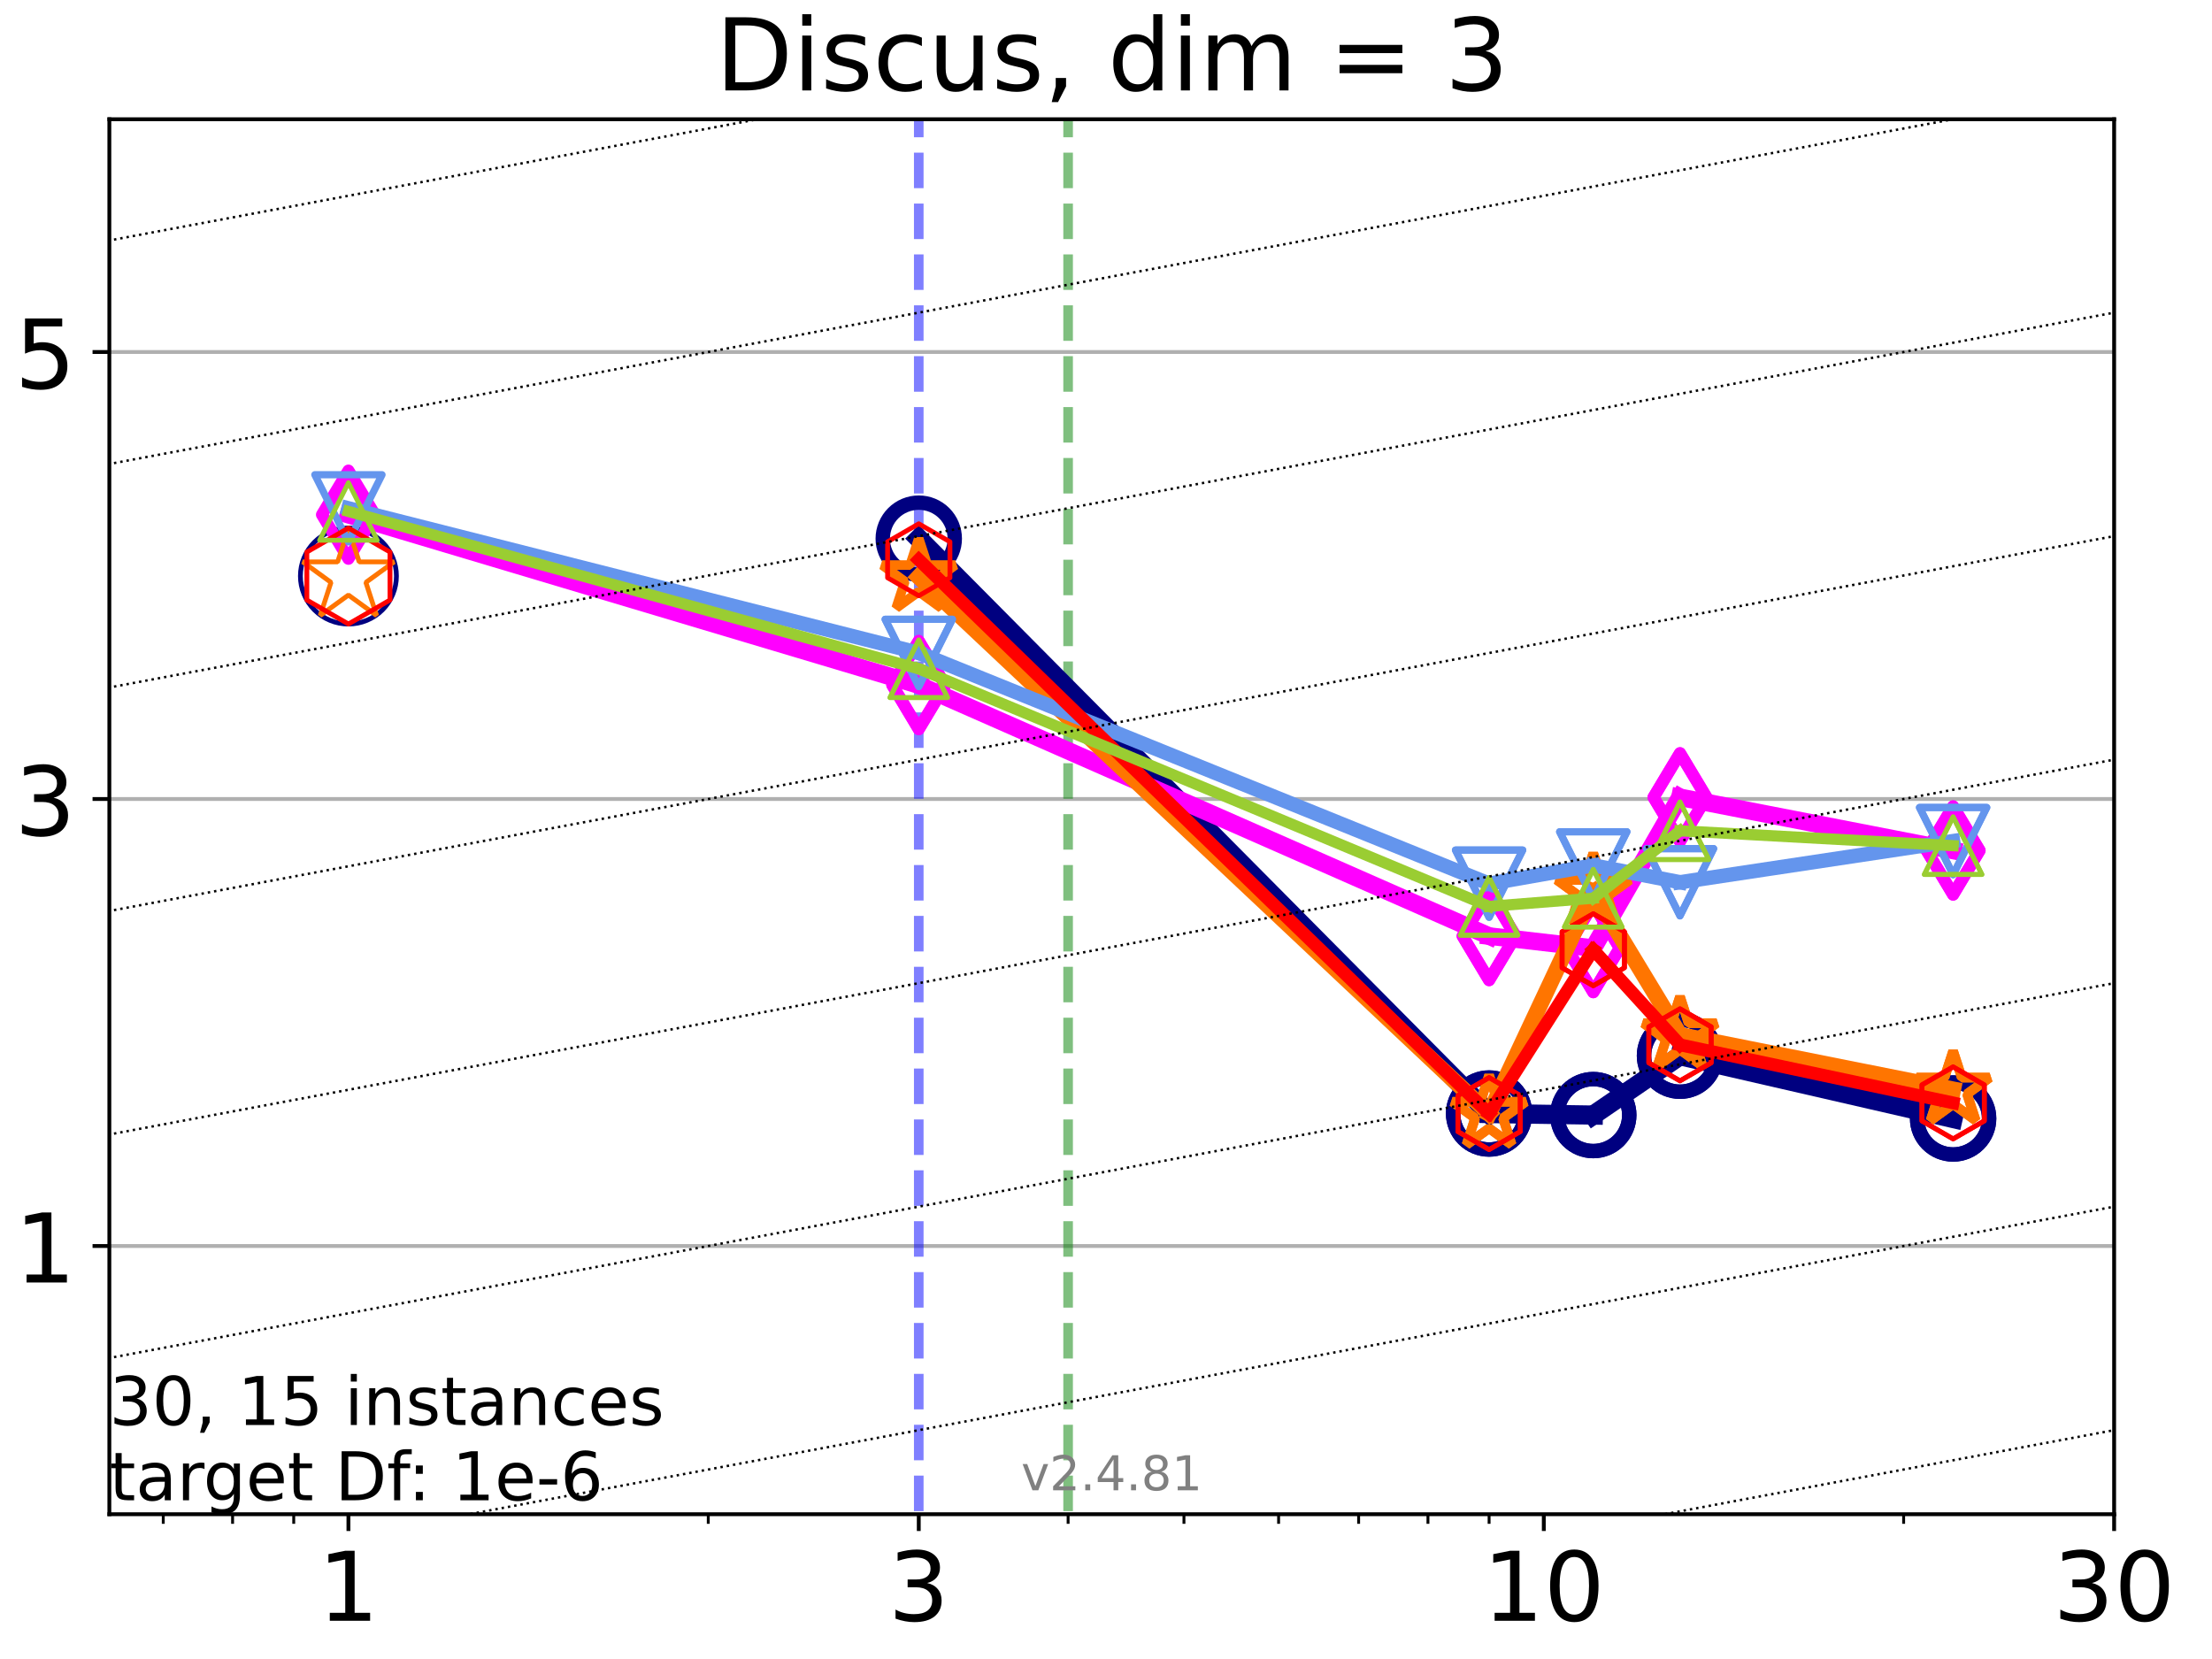<?xml version="1.0" encoding="utf-8" standalone="no"?>
<!DOCTYPE svg PUBLIC "-//W3C//DTD SVG 1.1//EN"
  "http://www.w3.org/Graphics/SVG/1.1/DTD/svg11.dtd">
<!-- Created with matplotlib (https://matplotlib.org/) -->
<svg height="345.6pt" version="1.1" viewBox="0 0 460.8 345.6" width="460.8pt" xmlns="http://www.w3.org/2000/svg" xmlns:xlink="http://www.w3.org/1999/xlink">
 <defs>
  <style type="text/css">*{stroke-linecap:butt;stroke-linejoin:round;}</style>
 </defs>
 <g id="figure_1">
  <g id="patch_1">
   <path d="M 0 345.6 
L 460.8 345.6 
L 460.8 0 
L 0 0 
z
" style="fill:#ffffff;"/>
  </g>
  <g id="axes_1">
   <g id="patch_2">
    <path d="M 22.78 315.44 
L 440.412 315.44 
L 440.412 24.84 
L 22.78 24.84 
z
" style="fill:#ffffff;"/>
   </g>
   <g id="matplotlib.axis_1">
    <g id="xtick_1">
     <g id="line2d_1">
      <defs>
       <path d="M 0 0 
L 0 3.5 
" id="m35fbd3ea49" style="stroke:#000000;stroke-width:0.8;"/>
      </defs>
      <g>
       <use style="stroke:#000000;stroke-width:0.8;" x="72.583" xlink:href="#m35fbd3ea49" y="315.44"/>
      </g>
     </g>
     <g id="text_1">
      <!-- 1 -->
      <g transform="translate(66.221 337.637)scale(0.2 -0.2)">
       <defs>
        <path d="M 12.406 8.297 
L 28.516 8.297 
L 28.516 63.922 
L 10.984 60.406 
L 10.984 69.391 
L 28.422 72.906 
L 38.281 72.906 
L 38.281 8.297 
L 54.391 8.297 
L 54.391 0 
L 12.406 0 
z
" id="DejaVuSans-49"/>
       </defs>
       <use xlink:href="#DejaVuSans-49"/>
      </g>
     </g>
    </g>
    <g id="xtick_2">
     <g id="line2d_2">
      <g>
       <use style="stroke:#000000;stroke-width:0.8;" x="191.395" xlink:href="#m35fbd3ea49" y="315.44"/>
      </g>
     </g>
     <g id="text_2">
      <!-- 3 -->
      <g transform="translate(185.032 337.637)scale(0.2 -0.2)">
       <defs>
        <path d="M 40.578 39.312 
Q 47.656 37.797 51.625 33 
Q 55.609 28.219 55.609 21.188 
Q 55.609 10.406 48.188 4.484 
Q 40.766 -1.422 27.094 -1.422 
Q 22.516 -1.422 17.656 -0.516 
Q 12.797 0.391 7.625 2.203 
L 7.625 11.719 
Q 11.719 9.328 16.594 8.109 
Q 21.484 6.891 26.812 6.891 
Q 36.078 6.891 40.938 10.547 
Q 45.797 14.203 45.797 21.188 
Q 45.797 27.641 41.281 31.266 
Q 36.766 34.906 28.719 34.906 
L 20.219 34.906 
L 20.219 43.016 
L 29.109 43.016 
Q 36.375 43.016 40.234 45.922 
Q 44.094 48.828 44.094 54.297 
Q 44.094 59.906 40.109 62.906 
Q 36.141 65.922 28.719 65.922 
Q 24.656 65.922 20.016 65.031 
Q 15.375 64.156 9.812 62.312 
L 9.812 71.094 
Q 15.438 72.656 20.344 73.438 
Q 25.25 74.219 29.594 74.219 
Q 40.828 74.219 47.359 69.109 
Q 53.906 64.016 53.906 55.328 
Q 53.906 49.266 50.438 45.094 
Q 46.969 40.922 40.578 39.312 
z
" id="DejaVuSans-51"/>
       </defs>
       <use xlink:href="#DejaVuSans-51"/>
      </g>
     </g>
    </g>
    <g id="xtick_3">
     <g id="line2d_3">
      <g>
       <use style="stroke:#000000;stroke-width:0.8;" x="321.601" xlink:href="#m35fbd3ea49" y="315.44"/>
      </g>
     </g>
     <g id="text_3">
      <!-- 10 -->
      <g transform="translate(308.876 337.637)scale(0.2 -0.2)">
       <defs>
        <path d="M 31.781 66.406 
Q 24.172 66.406 20.328 58.906 
Q 16.5 51.422 16.5 36.375 
Q 16.5 21.391 20.328 13.891 
Q 24.172 6.391 31.781 6.391 
Q 39.453 6.391 43.281 13.891 
Q 47.125 21.391 47.125 36.375 
Q 47.125 51.422 43.281 58.906 
Q 39.453 66.406 31.781 66.406 
z
M 31.781 74.219 
Q 44.047 74.219 50.516 64.516 
Q 56.984 54.828 56.984 36.375 
Q 56.984 17.969 50.516 8.266 
Q 44.047 -1.422 31.781 -1.422 
Q 19.531 -1.422 13.062 8.266 
Q 6.594 17.969 6.594 36.375 
Q 6.594 54.828 13.062 64.516 
Q 19.531 74.219 31.781 74.219 
z
" id="DejaVuSans-48"/>
       </defs>
       <use xlink:href="#DejaVuSans-49"/>
       <use x="63.623" xlink:href="#DejaVuSans-48"/>
      </g>
     </g>
    </g>
    <g id="xtick_4">
     <g id="line2d_4">
      <g>
       <use style="stroke:#000000;stroke-width:0.8;" x="440.412" xlink:href="#m35fbd3ea49" y="315.44"/>
      </g>
     </g>
     <g id="text_4">
      <!-- 30 -->
      <g transform="translate(427.687 337.637)scale(0.2 -0.2)">
       <use xlink:href="#DejaVuSans-51"/>
       <use x="63.623" xlink:href="#DejaVuSans-48"/>
      </g>
     </g>
    </g>
    <g id="xtick_5">
     <g id="line2d_5">
      <defs>
       <path d="M 0 0 
L 0 2 
" id="m481c125a1c" style="stroke:#000000;stroke-width:0.6;"/>
      </defs>
      <g>
       <use style="stroke:#000000;stroke-width:0.6;" x="34.01" xlink:href="#m481c125a1c" y="315.44"/>
      </g>
     </g>
    </g>
    <g id="xtick_6">
     <g id="line2d_6">
      <g>
       <use style="stroke:#000000;stroke-width:0.6;" x="48.451" xlink:href="#m481c125a1c" y="315.44"/>
      </g>
     </g>
    </g>
    <g id="xtick_7">
     <g id="line2d_7">
      <g>
       <use style="stroke:#000000;stroke-width:0.6;" x="61.189" xlink:href="#m481c125a1c" y="315.44"/>
      </g>
     </g>
    </g>
    <g id="xtick_8">
     <g id="line2d_8">
      <g>
       <use style="stroke:#000000;stroke-width:0.6;" x="147.545" xlink:href="#m481c125a1c" y="315.44"/>
      </g>
     </g>
    </g>
    <g id="xtick_9">
     <g id="line2d_9">
      <g>
       <use style="stroke:#000000;stroke-width:0.6;" x="222.507" xlink:href="#m481c125a1c" y="315.44"/>
      </g>
     </g>
    </g>
    <g id="xtick_10">
     <g id="line2d_10">
      <g>
       <use style="stroke:#000000;stroke-width:0.6;" x="246.639" xlink:href="#m481c125a1c" y="315.44"/>
      </g>
     </g>
    </g>
    <g id="xtick_11">
     <g id="line2d_11">
      <g>
       <use style="stroke:#000000;stroke-width:0.6;" x="266.356" xlink:href="#m481c125a1c" y="315.44"/>
      </g>
     </g>
    </g>
    <g id="xtick_12">
     <g id="line2d_12">
      <g>
       <use style="stroke:#000000;stroke-width:0.6;" x="283.027" xlink:href="#m481c125a1c" y="315.44"/>
      </g>
     </g>
    </g>
    <g id="xtick_13">
     <g id="line2d_13">
      <g>
       <use style="stroke:#000000;stroke-width:0.6;" x="297.468" xlink:href="#m481c125a1c" y="315.44"/>
      </g>
     </g>
    </g>
    <g id="xtick_14">
     <g id="line2d_14">
      <g>
       <use style="stroke:#000000;stroke-width:0.6;" x="310.206" xlink:href="#m481c125a1c" y="315.44"/>
      </g>
     </g>
    </g>
    <g id="xtick_15">
     <g id="line2d_15">
      <g>
       <use style="stroke:#000000;stroke-width:0.6;" x="396.562" xlink:href="#m481c125a1c" y="315.44"/>
      </g>
     </g>
    </g>
   </g>
   <g id="matplotlib.axis_2">
    <g id="ytick_1">
     <g id="line2d_16">
      <path clip-path="url(#p4867208a96)" d="M 22.78 259.568 
L 440.412 259.568 
" style="fill:none;stroke:#b0b0b0;stroke-linecap:square;stroke-width:0.8;"/>
     </g>
     <g id="line2d_17">
      <defs>
       <path d="M 0 0 
L -3.5 0 
" id="m2aae4d3b68" style="stroke:#000000;stroke-width:0.8;"/>
      </defs>
      <g>
       <use style="stroke:#000000;stroke-width:0.8;" x="22.78" xlink:href="#m2aae4d3b68" y="259.568"/>
      </g>
     </g>
     <g id="text_5">
      <!-- 1 -->
      <g transform="translate(3.055 267.166)scale(0.2 -0.2)">
       <use xlink:href="#DejaVuSans-49"/>
      </g>
     </g>
    </g>
    <g id="ytick_2">
     <g id="line2d_18">
      <path clip-path="url(#p4867208a96)" d="M 22.78 166.448 
L 440.412 166.448 
" style="fill:none;stroke:#b0b0b0;stroke-linecap:square;stroke-width:0.8;"/>
     </g>
     <g id="line2d_19">
      <g>
       <use style="stroke:#000000;stroke-width:0.8;" x="22.78" xlink:href="#m2aae4d3b68" y="166.448"/>
      </g>
     </g>
     <g id="text_6">
      <!-- 3 -->
      <g transform="translate(3.055 174.046)scale(0.2 -0.2)">
       <use xlink:href="#DejaVuSans-51"/>
      </g>
     </g>
    </g>
    <g id="ytick_3">
     <g id="line2d_20">
      <path clip-path="url(#p4867208a96)" d="M 22.78 73.327 
L 440.412 73.327 
" style="fill:none;stroke:#b0b0b0;stroke-linecap:square;stroke-width:0.8;"/>
     </g>
     <g id="line2d_21">
      <g>
       <use style="stroke:#000000;stroke-width:0.8;" x="22.78" xlink:href="#m2aae4d3b68" y="73.327"/>
      </g>
     </g>
     <g id="text_7">
      <!-- 5 -->
      <g transform="translate(3.055 80.926)scale(0.2 -0.2)">
       <defs>
        <path d="M 10.797 72.906 
L 49.516 72.906 
L 49.516 64.594 
L 19.828 64.594 
L 19.828 46.734 
Q 21.969 47.469 24.109 47.828 
Q 26.266 48.188 28.422 48.188 
Q 40.625 48.188 47.75 41.5 
Q 54.891 34.812 54.891 23.391 
Q 54.891 11.625 47.562 5.094 
Q 40.234 -1.422 26.906 -1.422 
Q 22.312 -1.422 17.547 -0.641 
Q 12.797 0.141 7.719 1.703 
L 7.719 11.625 
Q 12.109 9.234 16.797 8.062 
Q 21.484 6.891 26.703 6.891 
Q 35.156 6.891 40.078 11.328 
Q 45.016 15.766 45.016 23.391 
Q 45.016 31 40.078 35.438 
Q 35.156 39.891 26.703 39.891 
Q 22.75 39.891 18.812 39.016 
Q 14.891 38.141 10.797 36.281 
z
" id="DejaVuSans-53"/>
       </defs>
       <use xlink:href="#DejaVuSans-53"/>
      </g>
     </g>
    </g>
   </g>
   <g id="LineCollection_1">
    <path clip-path="url(#p4867208a96)" d="M 191.395 346.6 
L 191.395 24.84 
" style="fill:none;stroke:#0000ff;stroke-dasharray:7.4,3.2;stroke-dashoffset:0;stroke-opacity:0.5;stroke-width:2;"/>
   </g>
   <g id="LineCollection_2">
    <path clip-path="url(#p4867208a96)" d="M 222.507 346.6 
L 222.507 24.84 
" style="fill:none;stroke:#008000;stroke-dasharray:7.4,3.2;stroke-dashoffset:0;stroke-opacity:0.5;stroke-width:2;"/>
   </g>
   <g id="line2d_22">
    <path clip-path="url(#p4867208a96)" d="M 191.395 112.21 
L 310.206 231.967 
" style="fill:none;stroke:#000080;stroke-linecap:square;stroke-width:4;"/>
    <defs>
     <path d="M 0 7.5 
C 1.989 7.5 3.897 6.71 5.303 5.303 
C 6.71 3.897 7.5 1.989 7.5 0 
C 7.5 -1.989 6.71 -3.897 5.303 -5.303 
C 3.897 -6.71 1.989 -7.5 0 -7.5 
C -1.989 -7.5 -3.897 -6.71 -5.303 -5.303 
C -6.71 -3.897 -7.5 -1.989 -7.5 0 
C -7.5 1.989 -6.71 3.897 -5.303 5.303 
C -3.897 6.71 -1.989 7.5 0 7.5 
z
" id="mbc317bec47" style="stroke:#000080;stroke-width:3;"/>
    </defs>
    <g clip-path="url(#p4867208a96)">
     <use style="fill-opacity:0;stroke:#000080;stroke-width:3;" x="191.395" xlink:href="#mbc317bec47" y="112.21"/>
     <use style="fill-opacity:0;stroke:#000080;stroke-width:3;" x="310.206" xlink:href="#mbc317bec47" y="231.967"/>
    </g>
   </g>
   <g id="line2d_23">
    <path clip-path="url(#p4867208a96)" d="M 310.206 231.967 
L 331.908 232.291 
" style="fill:none;stroke:#000080;stroke-linecap:square;stroke-width:4;"/>
    <g clip-path="url(#p4867208a96)">
     <use style="fill-opacity:0;stroke:#000080;stroke-width:3;" x="310.206" xlink:href="#mbc317bec47" y="231.967"/>
     <use style="fill-opacity:0;stroke:#000080;stroke-width:3;" x="331.908" xlink:href="#mbc317bec47" y="232.291"/>
    </g>
   </g>
   <g id="line2d_24">
    <path clip-path="url(#p4867208a96)" d="M 331.908 232.291 
L 349.974 219.927 
" style="fill:none;stroke:#000080;stroke-linecap:square;stroke-width:4;"/>
    <g clip-path="url(#p4867208a96)">
     <use style="fill-opacity:0;stroke:#000080;stroke-width:3;" x="331.908" xlink:href="#mbc317bec47" y="232.291"/>
     <use style="fill-opacity:0;stroke:#000080;stroke-width:3;" x="349.974" xlink:href="#mbc317bec47" y="219.927"/>
    </g>
   </g>
   <g id="line2d_25">
    <path clip-path="url(#p4867208a96)" d="M 349.974 219.927 
L 406.87 233.003 
" style="fill:none;stroke:#000080;stroke-linecap:square;stroke-width:4;"/>
    <g clip-path="url(#p4867208a96)">
     <use style="fill-opacity:0;stroke:#000080;stroke-width:3;" x="349.974" xlink:href="#mbc317bec47" y="219.927"/>
     <use style="fill-opacity:0;stroke:#000080;stroke-width:3;" x="406.87" xlink:href="#mbc317bec47" y="233.003"/>
    </g>
   </g>
   <g id="line2d_26">
    <path clip-path="url(#p4867208a96)" d="M 406.87 233.003 
" style="fill:none;stroke:#000080;stroke-linecap:square;stroke-width:4;"/>
    <g clip-path="url(#p4867208a96)">
     <use style="fill-opacity:0;stroke:#000080;stroke-width:3;" x="406.87" xlink:href="#mbc317bec47" y="233.003"/>
    </g>
   </g>
   <g id="line2d_27">
    <defs>
     <path d="M 0 10 
C 2.652 10 5.196 8.946 7.071 7.071 
C 8.946 5.196 10 2.652 10 0 
C 10 -2.652 8.946 -5.196 7.071 -7.071 
C 5.196 -8.946 2.652 -10 0 -10 
C -2.652 -10 -5.196 -8.946 -7.071 -7.071 
C -8.946 -5.196 -10 -2.652 -10 0 
C -10 2.652 -8.946 5.196 -7.071 7.071 
C -5.196 8.946 -2.652 10 0 10 
z
" id="me34fe55552" style="stroke:#000080;"/>
    </defs>
    <g clip-path="url(#p4867208a96)">
     <use style="fill-opacity:0;stroke:#000080;" x="72.583" xlink:href="#me34fe55552" y="119.996"/>
    </g>
   </g>
   <g id="line2d_28"/>
   <g id="line2d_29">
    <path clip-path="url(#p4867208a96)" d="M 72.583 107.218 
L 191.395 142.712 
" style="fill:none;stroke:#ff00ff;stroke-linecap:square;stroke-width:3.667;"/>
    <defs>
     <path d="M -0 9.192 
L 5.515 0 
L 0 -9.192 
L -5.515 -0 
z
" id="ma827331536" style="stroke:#ff00ff;stroke-linejoin:miter;stroke-width:2.5;"/>
    </defs>
    <g clip-path="url(#p4867208a96)">
     <use style="fill-opacity:0;stroke:#ff00ff;stroke-linejoin:miter;stroke-width:2.5;" x="72.583" xlink:href="#ma827331536" y="107.218"/>
     <use style="fill-opacity:0;stroke:#ff00ff;stroke-linejoin:miter;stroke-width:2.5;" x="191.395" xlink:href="#ma827331536" y="142.712"/>
    </g>
   </g>
   <g id="line2d_30">
    <path clip-path="url(#p4867208a96)" d="M 191.395 142.712 
L 310.206 194.998 
" style="fill:none;stroke:#ff00ff;stroke-linecap:square;stroke-width:3.667;"/>
    <g clip-path="url(#p4867208a96)">
     <use style="fill-opacity:0;stroke:#ff00ff;stroke-linejoin:miter;stroke-width:2.5;" x="191.395" xlink:href="#ma827331536" y="142.712"/>
     <use style="fill-opacity:0;stroke:#ff00ff;stroke-linejoin:miter;stroke-width:2.5;" x="310.206" xlink:href="#ma827331536" y="194.998"/>
    </g>
   </g>
   <g id="line2d_31">
    <path clip-path="url(#p4867208a96)" d="M 310.206 194.998 
L 331.908 197.508 
" style="fill:none;stroke:#ff00ff;stroke-linecap:square;stroke-width:3.667;"/>
    <g clip-path="url(#p4867208a96)">
     <use style="fill-opacity:0;stroke:#ff00ff;stroke-linejoin:miter;stroke-width:2.5;" x="310.206" xlink:href="#ma827331536" y="194.998"/>
     <use style="fill-opacity:0;stroke:#ff00ff;stroke-linejoin:miter;stroke-width:2.5;" x="331.908" xlink:href="#ma827331536" y="197.508"/>
    </g>
   </g>
   <g id="line2d_32">
    <path clip-path="url(#p4867208a96)" d="M 331.908 197.508 
L 349.974 166.097 
" style="fill:none;stroke:#ff00ff;stroke-linecap:square;stroke-width:3.667;"/>
    <g clip-path="url(#p4867208a96)">
     <use style="fill-opacity:0;stroke:#ff00ff;stroke-linejoin:miter;stroke-width:2.5;" x="331.908" xlink:href="#ma827331536" y="197.508"/>
     <use style="fill-opacity:0;stroke:#ff00ff;stroke-linejoin:miter;stroke-width:2.5;" x="349.974" xlink:href="#ma827331536" y="166.097"/>
    </g>
   </g>
   <g id="line2d_33">
    <path clip-path="url(#p4867208a96)" d="M 349.974 166.097 
L 406.87 177.172 
" style="fill:none;stroke:#ff00ff;stroke-linecap:square;stroke-width:3.667;"/>
    <g clip-path="url(#p4867208a96)">
     <use style="fill-opacity:0;stroke:#ff00ff;stroke-linejoin:miter;stroke-width:2.5;" x="349.974" xlink:href="#ma827331536" y="166.097"/>
     <use style="fill-opacity:0;stroke:#ff00ff;stroke-linejoin:miter;stroke-width:2.5;" x="406.87" xlink:href="#ma827331536" y="177.172"/>
    </g>
   </g>
   <g id="line2d_34">
    <path clip-path="url(#p4867208a96)" d="M 406.87 177.172 
" style="fill:none;stroke:#ff00ff;stroke-linecap:square;stroke-width:3.667;"/>
    <g clip-path="url(#p4867208a96)">
     <use style="fill-opacity:0;stroke:#ff00ff;stroke-linejoin:miter;stroke-width:2.5;" x="406.87" xlink:href="#ma827331536" y="177.172"/>
    </g>
   </g>
   <g id="line2d_35"/>
   <g id="line2d_36">
    <path clip-path="url(#p4867208a96)" d="M 191.395 120.187 
L 310.206 231.99 
" style="fill:none;stroke:#ff7500;stroke-linecap:square;stroke-width:3.333;"/>
    <defs>
     <path d="M 0 -8 
L -1.796 -2.472 
L -7.608 -2.472 
L -2.906 0.944 
L -4.702 6.472 
L -0 3.056 
L 4.702 6.472 
L 2.906 0.944 
L 7.608 -2.472 
L 1.796 -2.472 
z
" id="m68a2060997" style="stroke:#ff7500;stroke-linejoin:bevel;stroke-width:2;"/>
    </defs>
    <g clip-path="url(#p4867208a96)">
     <use style="fill-opacity:0;stroke:#ff7500;stroke-linejoin:bevel;stroke-width:2;" x="191.395" xlink:href="#m68a2060997" y="120.187"/>
     <use style="fill-opacity:0;stroke:#ff7500;stroke-linejoin:bevel;stroke-width:2;" x="310.206" xlink:href="#m68a2060997" y="231.99"/>
    </g>
   </g>
   <g id="line2d_37">
    <path clip-path="url(#p4867208a96)" d="M 310.206 231.99 
L 331.908 185.764 
" style="fill:none;stroke:#ff7500;stroke-linecap:square;stroke-width:3.333;"/>
    <g clip-path="url(#p4867208a96)">
     <use style="fill-opacity:0;stroke:#ff7500;stroke-linejoin:bevel;stroke-width:2;" x="310.206" xlink:href="#m68a2060997" y="231.99"/>
     <use style="fill-opacity:0;stroke:#ff7500;stroke-linejoin:bevel;stroke-width:2;" x="331.908" xlink:href="#m68a2060997" y="185.764"/>
    </g>
   </g>
   <g id="line2d_38">
    <path clip-path="url(#p4867208a96)" d="M 331.908 185.764 
L 349.974 215.618 
" style="fill:none;stroke:#ff7500;stroke-linecap:square;stroke-width:3.333;"/>
    <g clip-path="url(#p4867208a96)">
     <use style="fill-opacity:0;stroke:#ff7500;stroke-linejoin:bevel;stroke-width:2;" x="331.908" xlink:href="#m68a2060997" y="185.764"/>
     <use style="fill-opacity:0;stroke:#ff7500;stroke-linejoin:bevel;stroke-width:2;" x="349.974" xlink:href="#m68a2060997" y="215.618"/>
    </g>
   </g>
   <g id="line2d_39">
    <path clip-path="url(#p4867208a96)" d="M 349.974 215.618 
L 406.87 226.952 
" style="fill:none;stroke:#ff7500;stroke-linecap:square;stroke-width:3.333;"/>
    <g clip-path="url(#p4867208a96)">
     <use style="fill-opacity:0;stroke:#ff7500;stroke-linejoin:bevel;stroke-width:2;" x="349.974" xlink:href="#m68a2060997" y="215.618"/>
     <use style="fill-opacity:0;stroke:#ff7500;stroke-linejoin:bevel;stroke-width:2;" x="406.87" xlink:href="#m68a2060997" y="226.952"/>
    </g>
   </g>
   <g id="line2d_40">
    <path clip-path="url(#p4867208a96)" d="M 406.87 226.952 
" style="fill:none;stroke:#ff7500;stroke-linecap:square;stroke-width:3.333;"/>
    <g clip-path="url(#p4867208a96)">
     <use style="fill-opacity:0;stroke:#ff7500;stroke-linejoin:bevel;stroke-width:2;" x="406.87" xlink:href="#m68a2060997" y="226.952"/>
    </g>
   </g>
   <g id="line2d_41">
    <defs>
     <path d="M 0 -10 
L -2.245 -3.09 
L -9.511 -3.09 
L -3.633 1.18 
L -5.878 8.09 
L -0 3.82 
L 5.878 8.09 
L 3.633 1.18 
L 9.511 -3.09 
L 2.245 -3.09 
z
" id="m6f229a816f" style="stroke:#ff7500;stroke-linejoin:bevel;"/>
    </defs>
    <g clip-path="url(#p4867208a96)">
     <use style="fill-opacity:0;stroke:#ff7500;stroke-linejoin:bevel;" x="72.583" xlink:href="#m6f229a816f" y="120.141"/>
    </g>
   </g>
   <g id="line2d_42"/>
   <g id="line2d_43">
    <path clip-path="url(#p4867208a96)" d="M 72.583 105.893 
L 191.395 136.014 
" style="fill:none;stroke:#6495ed;stroke-linecap:square;stroke-width:3;"/>
    <defs>
     <path d="M -0 7 
L 7 -7 
L -7 -7 
z
" id="m732a14cea7" style="stroke:#6495ed;stroke-linejoin:miter;stroke-width:1.5;"/>
    </defs>
    <g clip-path="url(#p4867208a96)">
     <use style="fill-opacity:0;stroke:#6495ed;stroke-linejoin:miter;stroke-width:1.5;" x="72.583" xlink:href="#m732a14cea7" y="105.893"/>
     <use style="fill-opacity:0;stroke:#6495ed;stroke-linejoin:miter;stroke-width:1.5;" x="191.395" xlink:href="#m732a14cea7" y="136.014"/>
    </g>
   </g>
   <g id="line2d_44">
    <path clip-path="url(#p4867208a96)" d="M 191.395 136.014 
L 310.206 184.088 
" style="fill:none;stroke:#6495ed;stroke-linecap:square;stroke-width:3;"/>
    <g clip-path="url(#p4867208a96)">
     <use style="fill-opacity:0;stroke:#6495ed;stroke-linejoin:miter;stroke-width:1.5;" x="191.395" xlink:href="#m732a14cea7" y="136.014"/>
     <use style="fill-opacity:0;stroke:#6495ed;stroke-linejoin:miter;stroke-width:1.5;" x="310.206" xlink:href="#m732a14cea7" y="184.088"/>
    </g>
   </g>
   <g id="line2d_45">
    <path clip-path="url(#p4867208a96)" d="M 310.206 184.088 
L 331.908 180.277 
" style="fill:none;stroke:#6495ed;stroke-linecap:square;stroke-width:3;"/>
    <g clip-path="url(#p4867208a96)">
     <use style="fill-opacity:0;stroke:#6495ed;stroke-linejoin:miter;stroke-width:1.5;" x="310.206" xlink:href="#m732a14cea7" y="184.088"/>
     <use style="fill-opacity:0;stroke:#6495ed;stroke-linejoin:miter;stroke-width:1.5;" x="331.908" xlink:href="#m732a14cea7" y="180.277"/>
    </g>
   </g>
   <g id="line2d_46">
    <path clip-path="url(#p4867208a96)" d="M 331.908 180.277 
L 349.974 183.787 
" style="fill:none;stroke:#6495ed;stroke-linecap:square;stroke-width:3;"/>
    <g clip-path="url(#p4867208a96)">
     <use style="fill-opacity:0;stroke:#6495ed;stroke-linejoin:miter;stroke-width:1.5;" x="331.908" xlink:href="#m732a14cea7" y="180.277"/>
     <use style="fill-opacity:0;stroke:#6495ed;stroke-linejoin:miter;stroke-width:1.5;" x="349.974" xlink:href="#m732a14cea7" y="183.787"/>
    </g>
   </g>
   <g id="line2d_47">
    <path clip-path="url(#p4867208a96)" d="M 349.974 183.787 
L 406.87 175.215 
" style="fill:none;stroke:#6495ed;stroke-linecap:square;stroke-width:3;"/>
    <g clip-path="url(#p4867208a96)">
     <use style="fill-opacity:0;stroke:#6495ed;stroke-linejoin:miter;stroke-width:1.5;" x="349.974" xlink:href="#m732a14cea7" y="183.787"/>
     <use style="fill-opacity:0;stroke:#6495ed;stroke-linejoin:miter;stroke-width:1.5;" x="406.87" xlink:href="#m732a14cea7" y="175.215"/>
    </g>
   </g>
   <g id="line2d_48">
    <path clip-path="url(#p4867208a96)" d="M 406.87 175.215 
" style="fill:none;stroke:#6495ed;stroke-linecap:square;stroke-width:3;"/>
    <g clip-path="url(#p4867208a96)">
     <use style="fill-opacity:0;stroke:#6495ed;stroke-linejoin:miter;stroke-width:1.5;" x="406.87" xlink:href="#m732a14cea7" y="175.215"/>
    </g>
   </g>
   <g id="line2d_49"/>
   <g id="line2d_50">
    <path clip-path="url(#p4867208a96)" d="M 191.395 116.611 
L 310.206 231.979 
" style="fill:none;stroke:#ff0000;stroke-linecap:square;stroke-width:2.667;"/>
    <defs>
     <path d="M 0 -7.5 
L -6.495 -3.75 
L -6.495 3.75 
L -0 7.5 
L 6.495 3.75 
L 6.495 -3.75 
z
" id="m0968787cde" style="stroke:#ff0000;stroke-linejoin:miter;"/>
    </defs>
    <g clip-path="url(#p4867208a96)">
     <use style="fill-opacity:0;stroke:#ff0000;stroke-linejoin:miter;" x="191.395" xlink:href="#m0968787cde" y="116.611"/>
     <use style="fill-opacity:0;stroke:#ff0000;stroke-linejoin:miter;" x="310.206" xlink:href="#m0968787cde" y="231.979"/>
    </g>
   </g>
   <g id="line2d_51">
    <path clip-path="url(#p4867208a96)" d="M 310.206 231.979 
L 331.908 197.85 
" style="fill:none;stroke:#ff0000;stroke-linecap:square;stroke-width:2.667;"/>
    <g clip-path="url(#p4867208a96)">
     <use style="fill-opacity:0;stroke:#ff0000;stroke-linejoin:miter;" x="310.206" xlink:href="#m0968787cde" y="231.979"/>
     <use style="fill-opacity:0;stroke:#ff0000;stroke-linejoin:miter;" x="331.908" xlink:href="#m0968787cde" y="197.85"/>
    </g>
   </g>
   <g id="line2d_52">
    <path clip-path="url(#p4867208a96)" d="M 331.908 197.85 
L 349.974 217.658 
" style="fill:none;stroke:#ff0000;stroke-linecap:square;stroke-width:2.667;"/>
    <g clip-path="url(#p4867208a96)">
     <use style="fill-opacity:0;stroke:#ff0000;stroke-linejoin:miter;" x="331.908" xlink:href="#m0968787cde" y="197.85"/>
     <use style="fill-opacity:0;stroke:#ff0000;stroke-linejoin:miter;" x="349.974" xlink:href="#m0968787cde" y="217.658"/>
    </g>
   </g>
   <g id="line2d_53">
    <path clip-path="url(#p4867208a96)" d="M 349.974 217.658 
L 406.87 229.752 
" style="fill:none;stroke:#ff0000;stroke-linecap:square;stroke-width:2.667;"/>
    <g clip-path="url(#p4867208a96)">
     <use style="fill-opacity:0;stroke:#ff0000;stroke-linejoin:miter;" x="349.974" xlink:href="#m0968787cde" y="217.658"/>
     <use style="fill-opacity:0;stroke:#ff0000;stroke-linejoin:miter;" x="406.87" xlink:href="#m0968787cde" y="229.752"/>
    </g>
   </g>
   <g id="line2d_54">
    <path clip-path="url(#p4867208a96)" d="M 406.87 229.752 
" style="fill:none;stroke:#ff0000;stroke-linecap:square;stroke-width:2.667;"/>
    <g clip-path="url(#p4867208a96)">
     <use style="fill-opacity:0;stroke:#ff0000;stroke-linejoin:miter;" x="406.87" xlink:href="#m0968787cde" y="229.752"/>
    </g>
   </g>
   <g id="line2d_55">
    <defs>
     <path d="M 0 -10 
L -8.66 -5 
L -8.66 5 
L -0 10 
L 8.66 5 
L 8.66 -5 
z
" id="m39e823df15" style="stroke:#ff0000;stroke-linejoin:miter;"/>
    </defs>
    <g clip-path="url(#p4867208a96)">
     <use style="fill-opacity:0;stroke:#ff0000;stroke-linejoin:miter;" x="72.583" xlink:href="#m39e823df15" y="119.996"/>
    </g>
   </g>
   <g id="line2d_56"/>
   <g id="line2d_57">
    <path clip-path="url(#p4867208a96)" d="M 72.583 106.545 
L 191.395 139.325 
" style="fill:none;stroke:#9acd32;stroke-linecap:square;stroke-width:2.333;"/>
    <defs>
     <path d="M 0 -6 
L -6 6 
L 6 6 
z
" id="me9f32b152d" style="stroke:#9acd32;stroke-linejoin:miter;"/>
    </defs>
    <g clip-path="url(#p4867208a96)">
     <use style="fill-opacity:0;stroke:#9acd32;stroke-linejoin:miter;" x="72.583" xlink:href="#me9f32b152d" y="106.545"/>
     <use style="fill-opacity:0;stroke:#9acd32;stroke-linejoin:miter;" x="191.395" xlink:href="#me9f32b152d" y="139.325"/>
    </g>
   </g>
   <g id="line2d_58">
    <path clip-path="url(#p4867208a96)" d="M 191.395 139.325 
L 310.206 188.816 
" style="fill:none;stroke:#9acd32;stroke-linecap:square;stroke-width:2.333;"/>
    <g clip-path="url(#p4867208a96)">
     <use style="fill-opacity:0;stroke:#9acd32;stroke-linejoin:miter;" x="191.395" xlink:href="#me9f32b152d" y="139.325"/>
     <use style="fill-opacity:0;stroke:#9acd32;stroke-linejoin:miter;" x="310.206" xlink:href="#me9f32b152d" y="188.816"/>
    </g>
   </g>
   <g id="line2d_59">
    <path clip-path="url(#p4867208a96)" d="M 310.206 188.816 
L 331.908 187.11 
" style="fill:none;stroke:#9acd32;stroke-linecap:square;stroke-width:2.333;"/>
    <g clip-path="url(#p4867208a96)">
     <use style="fill-opacity:0;stroke:#9acd32;stroke-linejoin:miter;" x="310.206" xlink:href="#me9f32b152d" y="188.816"/>
     <use style="fill-opacity:0;stroke:#9acd32;stroke-linejoin:miter;" x="331.908" xlink:href="#me9f32b152d" y="187.11"/>
    </g>
   </g>
   <g id="line2d_60">
    <path clip-path="url(#p4867208a96)" d="M 331.908 187.11 
L 349.974 173.066 
" style="fill:none;stroke:#9acd32;stroke-linecap:square;stroke-width:2.333;"/>
    <g clip-path="url(#p4867208a96)">
     <use style="fill-opacity:0;stroke:#9acd32;stroke-linejoin:miter;" x="331.908" xlink:href="#me9f32b152d" y="187.11"/>
     <use style="fill-opacity:0;stroke:#9acd32;stroke-linejoin:miter;" x="349.974" xlink:href="#me9f32b152d" y="173.066"/>
    </g>
   </g>
   <g id="line2d_61">
    <path clip-path="url(#p4867208a96)" d="M 349.974 173.066 
L 406.87 176.17 
" style="fill:none;stroke:#9acd32;stroke-linecap:square;stroke-width:2.333;"/>
    <g clip-path="url(#p4867208a96)">
     <use style="fill-opacity:0;stroke:#9acd32;stroke-linejoin:miter;" x="349.974" xlink:href="#me9f32b152d" y="173.066"/>
     <use style="fill-opacity:0;stroke:#9acd32;stroke-linejoin:miter;" x="406.87" xlink:href="#me9f32b152d" y="176.17"/>
    </g>
   </g>
   <g id="line2d_62">
    <path clip-path="url(#p4867208a96)" d="M 406.87 176.17 
" style="fill:none;stroke:#9acd32;stroke-linecap:square;stroke-width:2.333;"/>
    <g clip-path="url(#p4867208a96)">
     <use style="fill-opacity:0;stroke:#9acd32;stroke-linejoin:miter;" x="406.87" xlink:href="#me9f32b152d" y="176.17"/>
    </g>
   </g>
   <g id="line2d_63"/>
   <g id="line2d_64">
    <path clip-path="url(#p4867208a96)" d="M 180.106 346.6 
L 461.8 293.93 
" style="fill:none;stroke:#000000;stroke-dasharray:0.5,0.825;stroke-dashoffset:0;stroke-width:0.5;"/>
   </g>
   <g id="line2d_65">
    <path clip-path="url(#p4867208a96)" d="M -1 333.902 
L 461.8 247.37 
" style="fill:none;stroke:#000000;stroke-dasharray:0.5,0.825;stroke-dashoffset:0;stroke-width:0.5;"/>
   </g>
   <g id="line2d_66">
    <path clip-path="url(#p4867208a96)" d="M -1 287.342 
L 461.8 200.81 
" style="fill:none;stroke:#000000;stroke-dasharray:0.5,0.825;stroke-dashoffset:0;stroke-width:0.5;"/>
   </g>
   <g id="line2d_67">
    <path clip-path="url(#p4867208a96)" d="M -1 240.782 
L 461.8 154.25 
" style="fill:none;stroke:#000000;stroke-dasharray:0.5,0.825;stroke-dashoffset:0;stroke-width:0.5;"/>
   </g>
   <g id="line2d_68">
    <path clip-path="url(#p4867208a96)" d="M -1 194.222 
L 461.8 107.69 
" style="fill:none;stroke:#000000;stroke-dasharray:0.5,0.825;stroke-dashoffset:0;stroke-width:0.5;"/>
   </g>
   <g id="line2d_69">
    <path clip-path="url(#p4867208a96)" d="M -1 147.662 
L 461.8 61.13 
" style="fill:none;stroke:#000000;stroke-dasharray:0.5,0.825;stroke-dashoffset:0;stroke-width:0.5;"/>
   </g>
   <g id="line2d_70">
    <path clip-path="url(#p4867208a96)" d="M -1 101.102 
L 461.8 14.569 
" style="fill:none;stroke:#000000;stroke-dasharray:0.5,0.825;stroke-dashoffset:0;stroke-width:0.5;"/>
   </g>
   <g id="line2d_71">
    <path clip-path="url(#p4867208a96)" d="M -1 54.542 
L 296.052 -1 
" style="fill:none;stroke:#000000;stroke-dasharray:0.5,0.825;stroke-dashoffset:0;stroke-width:0.5;"/>
   </g>
   <g id="line2d_72">
    <path clip-path="url(#p4867208a96)" d="M -1 7.981 
L 47.035 -1 
" style="fill:none;stroke:#000000;stroke-dasharray:0.5,0.825;stroke-dashoffset:0;stroke-width:0.5;"/>
   </g>
   <g id="patch_3">
    <path d="M 22.78 315.44 
L 22.78 24.84 
" style="fill:none;stroke:#000000;stroke-linecap:square;stroke-linejoin:miter;stroke-width:0.8;"/>
   </g>
   <g id="patch_4">
    <path d="M 440.412 315.44 
L 440.412 24.84 
" style="fill:none;stroke:#000000;stroke-linecap:square;stroke-linejoin:miter;stroke-width:0.8;"/>
   </g>
   <g id="patch_5">
    <path d="M 22.78 315.44 
L 440.412 315.44 
" style="fill:none;stroke:#000000;stroke-linecap:square;stroke-linejoin:miter;stroke-width:0.8;"/>
   </g>
   <g id="patch_6">
    <path d="M 22.78 24.84 
L 440.412 24.84 
" style="fill:none;stroke:#000000;stroke-linecap:square;stroke-linejoin:miter;stroke-width:0.8;"/>
   </g>
   <g id="text_8">
    <!-- 30, 15 instances -->
    <g transform="translate(22.78 296.851)scale(0.14 -0.14)">
     <defs>
      <path d="M 11.719 12.406 
L 22.016 12.406 
L 22.016 4 
L 14.016 -11.625 
L 7.719 -11.625 
L 11.719 4 
z
" id="DejaVuSans-44"/>
      <path id="DejaVuSans-32"/>
      <path d="M 9.422 54.688 
L 18.406 54.688 
L 18.406 0 
L 9.422 0 
z
M 9.422 75.984 
L 18.406 75.984 
L 18.406 64.594 
L 9.422 64.594 
z
" id="DejaVuSans-105"/>
      <path d="M 54.891 33.016 
L 54.891 0 
L 45.906 0 
L 45.906 32.719 
Q 45.906 40.484 42.875 44.328 
Q 39.844 48.188 33.797 48.188 
Q 26.516 48.188 22.312 43.547 
Q 18.109 38.922 18.109 30.906 
L 18.109 0 
L 9.078 0 
L 9.078 54.688 
L 18.109 54.688 
L 18.109 46.188 
Q 21.344 51.125 25.703 53.562 
Q 30.078 56 35.797 56 
Q 45.219 56 50.047 50.172 
Q 54.891 44.344 54.891 33.016 
z
" id="DejaVuSans-110"/>
      <path d="M 44.281 53.078 
L 44.281 44.578 
Q 40.484 46.531 36.375 47.5 
Q 32.281 48.484 27.875 48.484 
Q 21.188 48.484 17.844 46.438 
Q 14.5 44.391 14.5 40.281 
Q 14.5 37.156 16.891 35.375 
Q 19.281 33.594 26.516 31.984 
L 29.594 31.297 
Q 39.156 29.25 43.188 25.516 
Q 47.219 21.781 47.219 15.094 
Q 47.219 7.469 41.188 3.016 
Q 35.156 -1.422 24.609 -1.422 
Q 20.219 -1.422 15.453 -0.562 
Q 10.688 0.297 5.422 2 
L 5.422 11.281 
Q 10.406 8.688 15.234 7.391 
Q 20.062 6.109 24.812 6.109 
Q 31.156 6.109 34.562 8.281 
Q 37.984 10.453 37.984 14.406 
Q 37.984 18.062 35.516 20.016 
Q 33.062 21.969 24.703 23.781 
L 21.578 24.516 
Q 13.234 26.266 9.516 29.906 
Q 5.812 33.547 5.812 39.891 
Q 5.812 47.609 11.281 51.797 
Q 16.75 56 26.812 56 
Q 31.781 56 36.172 55.266 
Q 40.578 54.547 44.281 53.078 
z
" id="DejaVuSans-115"/>
      <path d="M 18.312 70.219 
L 18.312 54.688 
L 36.812 54.688 
L 36.812 47.703 
L 18.312 47.703 
L 18.312 18.016 
Q 18.312 11.328 20.141 9.422 
Q 21.969 7.516 27.594 7.516 
L 36.812 7.516 
L 36.812 0 
L 27.594 0 
Q 17.188 0 13.234 3.875 
Q 9.281 7.766 9.281 18.016 
L 9.281 47.703 
L 2.688 47.703 
L 2.688 54.688 
L 9.281 54.688 
L 9.281 70.219 
z
" id="DejaVuSans-116"/>
      <path d="M 34.281 27.484 
Q 23.391 27.484 19.188 25 
Q 14.984 22.516 14.984 16.5 
Q 14.984 11.719 18.141 8.906 
Q 21.297 6.109 26.703 6.109 
Q 34.188 6.109 38.703 11.406 
Q 43.219 16.703 43.219 25.484 
L 43.219 27.484 
z
M 52.203 31.203 
L 52.203 0 
L 43.219 0 
L 43.219 8.297 
Q 40.141 3.328 35.547 0.953 
Q 30.953 -1.422 24.312 -1.422 
Q 15.922 -1.422 10.953 3.297 
Q 6 8.016 6 15.922 
Q 6 25.141 12.172 29.828 
Q 18.359 34.516 30.609 34.516 
L 43.219 34.516 
L 43.219 35.406 
Q 43.219 41.609 39.141 45 
Q 35.062 48.391 27.688 48.391 
Q 23 48.391 18.547 47.266 
Q 14.109 46.141 10.016 43.891 
L 10.016 52.203 
Q 14.938 54.109 19.578 55.047 
Q 24.219 56 28.609 56 
Q 40.484 56 46.344 49.844 
Q 52.203 43.703 52.203 31.203 
z
" id="DejaVuSans-97"/>
      <path d="M 48.781 52.594 
L 48.781 44.188 
Q 44.969 46.297 41.141 47.344 
Q 37.312 48.391 33.406 48.391 
Q 24.656 48.391 19.812 42.844 
Q 14.984 37.312 14.984 27.297 
Q 14.984 17.281 19.812 11.734 
Q 24.656 6.203 33.406 6.203 
Q 37.312 6.203 41.141 7.25 
Q 44.969 8.297 48.781 10.406 
L 48.781 2.094 
Q 45.016 0.344 40.984 -0.531 
Q 36.969 -1.422 32.422 -1.422 
Q 20.062 -1.422 12.781 6.344 
Q 5.516 14.109 5.516 27.297 
Q 5.516 40.672 12.859 48.328 
Q 20.219 56 33.016 56 
Q 37.156 56 41.109 55.141 
Q 45.062 54.297 48.781 52.594 
z
" id="DejaVuSans-99"/>
      <path d="M 56.203 29.594 
L 56.203 25.203 
L 14.891 25.203 
Q 15.484 15.922 20.484 11.062 
Q 25.484 6.203 34.422 6.203 
Q 39.594 6.203 44.453 7.469 
Q 49.312 8.734 54.109 11.281 
L 54.109 2.781 
Q 49.266 0.734 44.188 -0.344 
Q 39.109 -1.422 33.891 -1.422 
Q 20.797 -1.422 13.156 6.188 
Q 5.516 13.812 5.516 26.812 
Q 5.516 40.234 12.766 48.109 
Q 20.016 56 32.328 56 
Q 43.359 56 49.781 48.891 
Q 56.203 41.797 56.203 29.594 
z
M 47.219 32.234 
Q 47.125 39.594 43.094 43.984 
Q 39.062 48.391 32.422 48.391 
Q 24.906 48.391 20.391 44.141 
Q 15.875 39.891 15.188 32.172 
z
" id="DejaVuSans-101"/>
     </defs>
     <use xlink:href="#DejaVuSans-51"/>
     <use x="63.623" xlink:href="#DejaVuSans-48"/>
     <use x="127.246" xlink:href="#DejaVuSans-44"/>
     <use x="159.033" xlink:href="#DejaVuSans-32"/>
     <use x="190.82" xlink:href="#DejaVuSans-49"/>
     <use x="254.443" xlink:href="#DejaVuSans-53"/>
     <use x="318.066" xlink:href="#DejaVuSans-32"/>
     <use x="349.854" xlink:href="#DejaVuSans-105"/>
     <use x="377.637" xlink:href="#DejaVuSans-110"/>
     <use x="441.016" xlink:href="#DejaVuSans-115"/>
     <use x="493.115" xlink:href="#DejaVuSans-116"/>
     <use x="532.324" xlink:href="#DejaVuSans-97"/>
     <use x="593.604" xlink:href="#DejaVuSans-110"/>
     <use x="656.982" xlink:href="#DejaVuSans-99"/>
     <use x="711.963" xlink:href="#DejaVuSans-101"/>
     <use x="773.486" xlink:href="#DejaVuSans-115"/>
    </g>
    <!-- target Df: 1e-6 -->
    <g transform="translate(22.78 312.528)scale(0.14 -0.14)">
     <defs>
      <path d="M 41.109 46.297 
Q 39.594 47.172 37.812 47.578 
Q 36.031 48 33.891 48 
Q 26.266 48 22.188 43.047 
Q 18.109 38.094 18.109 28.812 
L 18.109 0 
L 9.078 0 
L 9.078 54.688 
L 18.109 54.688 
L 18.109 46.188 
Q 20.953 51.172 25.484 53.578 
Q 30.031 56 36.531 56 
Q 37.453 56 38.578 55.875 
Q 39.703 55.766 41.062 55.516 
z
" id="DejaVuSans-114"/>
      <path d="M 45.406 27.984 
Q 45.406 37.75 41.375 43.109 
Q 37.359 48.484 30.078 48.484 
Q 22.859 48.484 18.828 43.109 
Q 14.797 37.75 14.797 27.984 
Q 14.797 18.266 18.828 12.891 
Q 22.859 7.516 30.078 7.516 
Q 37.359 7.516 41.375 12.891 
Q 45.406 18.266 45.406 27.984 
z
M 54.391 6.781 
Q 54.391 -7.172 48.188 -13.984 
Q 42 -20.797 29.203 -20.797 
Q 24.469 -20.797 20.266 -20.094 
Q 16.062 -19.391 12.109 -17.922 
L 12.109 -9.188 
Q 16.062 -11.328 19.922 -12.344 
Q 23.781 -13.375 27.781 -13.375 
Q 36.625 -13.375 41.016 -8.766 
Q 45.406 -4.156 45.406 5.172 
L 45.406 9.625 
Q 42.625 4.781 38.281 2.391 
Q 33.938 0 27.875 0 
Q 17.828 0 11.672 7.656 
Q 5.516 15.328 5.516 27.984 
Q 5.516 40.672 11.672 48.328 
Q 17.828 56 27.875 56 
Q 33.938 56 38.281 53.609 
Q 42.625 51.219 45.406 46.391 
L 45.406 54.688 
L 54.391 54.688 
z
" id="DejaVuSans-103"/>
      <path d="M 19.672 64.797 
L 19.672 8.109 
L 31.594 8.109 
Q 46.688 8.109 53.688 14.938 
Q 60.688 21.781 60.688 36.531 
Q 60.688 51.172 53.688 57.984 
Q 46.688 64.797 31.594 64.797 
z
M 9.812 72.906 
L 30.078 72.906 
Q 51.266 72.906 61.172 64.094 
Q 71.094 55.281 71.094 36.531 
Q 71.094 17.672 61.125 8.828 
Q 51.172 0 30.078 0 
L 9.812 0 
z
" id="DejaVuSans-68"/>
      <path d="M 37.109 75.984 
L 37.109 68.5 
L 28.516 68.5 
Q 23.688 68.5 21.797 66.547 
Q 19.922 64.594 19.922 59.516 
L 19.922 54.688 
L 34.719 54.688 
L 34.719 47.703 
L 19.922 47.703 
L 19.922 0 
L 10.891 0 
L 10.891 47.703 
L 2.297 47.703 
L 2.297 54.688 
L 10.891 54.688 
L 10.891 58.5 
Q 10.891 67.625 15.141 71.797 
Q 19.391 75.984 28.609 75.984 
z
" id="DejaVuSans-102"/>
      <path d="M 11.719 12.406 
L 22.016 12.406 
L 22.016 0 
L 11.719 0 
z
M 11.719 51.703 
L 22.016 51.703 
L 22.016 39.312 
L 11.719 39.312 
z
" id="DejaVuSans-58"/>
      <path d="M 4.891 31.391 
L 31.203 31.391 
L 31.203 23.391 
L 4.891 23.391 
z
" id="DejaVuSans-45"/>
      <path d="M 33.016 40.375 
Q 26.375 40.375 22.484 35.828 
Q 18.609 31.297 18.609 23.391 
Q 18.609 15.531 22.484 10.953 
Q 26.375 6.391 33.016 6.391 
Q 39.656 6.391 43.531 10.953 
Q 47.406 15.531 47.406 23.391 
Q 47.406 31.297 43.531 35.828 
Q 39.656 40.375 33.016 40.375 
z
M 52.594 71.297 
L 52.594 62.312 
Q 48.875 64.062 45.094 64.984 
Q 41.312 65.922 37.594 65.922 
Q 27.828 65.922 22.672 59.328 
Q 17.531 52.734 16.797 39.406 
Q 19.672 43.656 24.016 45.922 
Q 28.375 48.188 33.594 48.188 
Q 44.578 48.188 50.953 41.516 
Q 57.328 34.859 57.328 23.391 
Q 57.328 12.156 50.688 5.359 
Q 44.047 -1.422 33.016 -1.422 
Q 20.359 -1.422 13.672 8.266 
Q 6.984 17.969 6.984 36.375 
Q 6.984 53.656 15.188 63.938 
Q 23.391 74.219 37.203 74.219 
Q 40.922 74.219 44.703 73.484 
Q 48.484 72.75 52.594 71.297 
z
" id="DejaVuSans-54"/>
     </defs>
     <use xlink:href="#DejaVuSans-116"/>
     <use x="39.209" xlink:href="#DejaVuSans-97"/>
     <use x="100.488" xlink:href="#DejaVuSans-114"/>
     <use x="139.852" xlink:href="#DejaVuSans-103"/>
     <use x="203.328" xlink:href="#DejaVuSans-101"/>
     <use x="264.852" xlink:href="#DejaVuSans-116"/>
     <use x="304.061" xlink:href="#DejaVuSans-32"/>
     <use x="335.848" xlink:href="#DejaVuSans-68"/>
     <use x="412.85" xlink:href="#DejaVuSans-102"/>
     <use x="444.43" xlink:href="#DejaVuSans-58"/>
     <use x="478.121" xlink:href="#DejaVuSans-32"/>
     <use x="509.908" xlink:href="#DejaVuSans-49"/>
     <use x="573.531" xlink:href="#DejaVuSans-101"/>
     <use x="635.055" xlink:href="#DejaVuSans-45"/>
     <use x="671.139" xlink:href="#DejaVuSans-54"/>
    </g>
   </g>
   <g id="text_9">
    <!-- v2.4.81 -->
    <g style="fill:#808080;" transform="translate(212.733 310.454)scale(0.1 -0.1)">
     <defs>
      <path d="M 2.984 54.688 
L 12.5 54.688 
L 29.594 8.797 
L 46.688 54.688 
L 56.203 54.688 
L 35.688 0 
L 23.484 0 
z
" id="DejaVuSans-118"/>
      <path d="M 19.188 8.297 
L 53.609 8.297 
L 53.609 0 
L 7.328 0 
L 7.328 8.297 
Q 12.938 14.109 22.625 23.891 
Q 32.328 33.688 34.812 36.531 
Q 39.547 41.844 41.422 45.531 
Q 43.312 49.219 43.312 52.781 
Q 43.312 58.594 39.234 62.25 
Q 35.156 65.922 28.609 65.922 
Q 23.969 65.922 18.812 64.312 
Q 13.672 62.703 7.812 59.422 
L 7.812 69.391 
Q 13.766 71.781 18.938 73 
Q 24.125 74.219 28.422 74.219 
Q 39.75 74.219 46.484 68.547 
Q 53.219 62.891 53.219 53.422 
Q 53.219 48.922 51.531 44.891 
Q 49.859 40.875 45.406 35.406 
Q 44.188 33.984 37.641 27.219 
Q 31.109 20.453 19.188 8.297 
z
" id="DejaVuSans-50"/>
      <path d="M 10.688 12.406 
L 21 12.406 
L 21 0 
L 10.688 0 
z
" id="DejaVuSans-46"/>
      <path d="M 37.797 64.312 
L 12.891 25.391 
L 37.797 25.391 
z
M 35.203 72.906 
L 47.609 72.906 
L 47.609 25.391 
L 58.016 25.391 
L 58.016 17.188 
L 47.609 17.188 
L 47.609 0 
L 37.797 0 
L 37.797 17.188 
L 4.891 17.188 
L 4.891 26.703 
z
" id="DejaVuSans-52"/>
      <path d="M 31.781 34.625 
Q 24.75 34.625 20.719 30.859 
Q 16.703 27.094 16.703 20.516 
Q 16.703 13.922 20.719 10.156 
Q 24.75 6.391 31.781 6.391 
Q 38.812 6.391 42.859 10.172 
Q 46.922 13.969 46.922 20.516 
Q 46.922 27.094 42.891 30.859 
Q 38.875 34.625 31.781 34.625 
z
M 21.922 38.812 
Q 15.578 40.375 12.031 44.719 
Q 8.5 49.078 8.5 55.328 
Q 8.5 64.062 14.719 69.141 
Q 20.953 74.219 31.781 74.219 
Q 42.672 74.219 48.875 69.141 
Q 55.078 64.062 55.078 55.328 
Q 55.078 49.078 51.531 44.719 
Q 48 40.375 41.703 38.812 
Q 48.828 37.156 52.797 32.312 
Q 56.781 27.484 56.781 20.516 
Q 56.781 9.906 50.312 4.234 
Q 43.844 -1.422 31.781 -1.422 
Q 19.734 -1.422 13.25 4.234 
Q 6.781 9.906 6.781 20.516 
Q 6.781 27.484 10.781 32.312 
Q 14.797 37.156 21.922 38.812 
z
M 18.312 54.391 
Q 18.312 48.734 21.844 45.562 
Q 25.391 42.391 31.781 42.391 
Q 38.141 42.391 41.719 45.562 
Q 45.312 48.734 45.312 54.391 
Q 45.312 60.062 41.719 63.234 
Q 38.141 66.406 31.781 66.406 
Q 25.391 66.406 21.844 63.234 
Q 18.312 60.062 18.312 54.391 
z
" id="DejaVuSans-56"/>
     </defs>
     <use xlink:href="#DejaVuSans-118"/>
     <use x="59.18" xlink:href="#DejaVuSans-50"/>
     <use x="122.803" xlink:href="#DejaVuSans-46"/>
     <use x="154.59" xlink:href="#DejaVuSans-52"/>
     <use x="218.213" xlink:href="#DejaVuSans-46"/>
     <use x="250" xlink:href="#DejaVuSans-56"/>
     <use x="313.623" xlink:href="#DejaVuSans-49"/>
    </g>
   </g>
   <g id="text_10">
    <!-- Discus, dim = 3 -->
    <g transform="translate(149.063 18.84)scale(0.209 -0.209)">
     <defs>
      <path d="M 8.5 21.578 
L 8.5 54.688 
L 17.484 54.688 
L 17.484 21.922 
Q 17.484 14.156 20.5 10.266 
Q 23.531 6.391 29.594 6.391 
Q 36.859 6.391 41.078 11.031 
Q 45.312 15.672 45.312 23.688 
L 45.312 54.688 
L 54.297 54.688 
L 54.297 0 
L 45.312 0 
L 45.312 8.406 
Q 42.047 3.422 37.719 1 
Q 33.406 -1.422 27.688 -1.422 
Q 18.266 -1.422 13.375 4.438 
Q 8.5 10.297 8.5 21.578 
z
M 31.109 56 
z
" id="DejaVuSans-117"/>
      <path d="M 45.406 46.391 
L 45.406 75.984 
L 54.391 75.984 
L 54.391 0 
L 45.406 0 
L 45.406 8.203 
Q 42.578 3.328 38.25 0.953 
Q 33.938 -1.422 27.875 -1.422 
Q 17.969 -1.422 11.734 6.484 
Q 5.516 14.406 5.516 27.297 
Q 5.516 40.188 11.734 48.094 
Q 17.969 56 27.875 56 
Q 33.938 56 38.25 53.625 
Q 42.578 51.266 45.406 46.391 
z
M 14.797 27.297 
Q 14.797 17.391 18.875 11.75 
Q 22.953 6.109 30.078 6.109 
Q 37.203 6.109 41.297 11.75 
Q 45.406 17.391 45.406 27.297 
Q 45.406 37.203 41.297 42.844 
Q 37.203 48.484 30.078 48.484 
Q 22.953 48.484 18.875 42.844 
Q 14.797 37.203 14.797 27.297 
z
" id="DejaVuSans-100"/>
      <path d="M 52 44.188 
Q 55.375 50.25 60.062 53.125 
Q 64.75 56 71.094 56 
Q 79.641 56 84.281 50.016 
Q 88.922 44.047 88.922 33.016 
L 88.922 0 
L 79.891 0 
L 79.891 32.719 
Q 79.891 40.578 77.094 44.375 
Q 74.312 48.188 68.609 48.188 
Q 61.625 48.188 57.562 43.547 
Q 53.516 38.922 53.516 30.906 
L 53.516 0 
L 44.484 0 
L 44.484 32.719 
Q 44.484 40.625 41.703 44.406 
Q 38.922 48.188 33.109 48.188 
Q 26.219 48.188 22.156 43.531 
Q 18.109 38.875 18.109 30.906 
L 18.109 0 
L 9.078 0 
L 9.078 54.688 
L 18.109 54.688 
L 18.109 46.188 
Q 21.188 51.219 25.484 53.609 
Q 29.781 56 35.688 56 
Q 41.656 56 45.828 52.969 
Q 50 49.953 52 44.188 
z
" id="DejaVuSans-109"/>
      <path d="M 10.594 45.406 
L 73.188 45.406 
L 73.188 37.203 
L 10.594 37.203 
z
M 10.594 25.484 
L 73.188 25.484 
L 73.188 17.188 
L 10.594 17.188 
z
" id="DejaVuSans-61"/>
     </defs>
     <use xlink:href="#DejaVuSans-68"/>
     <use x="77.002" xlink:href="#DejaVuSans-105"/>
     <use x="104.785" xlink:href="#DejaVuSans-115"/>
     <use x="156.885" xlink:href="#DejaVuSans-99"/>
     <use x="211.865" xlink:href="#DejaVuSans-117"/>
     <use x="275.244" xlink:href="#DejaVuSans-115"/>
     <use x="327.344" xlink:href="#DejaVuSans-44"/>
     <use x="359.131" xlink:href="#DejaVuSans-32"/>
     <use x="390.918" xlink:href="#DejaVuSans-100"/>
     <use x="454.395" xlink:href="#DejaVuSans-105"/>
     <use x="482.178" xlink:href="#DejaVuSans-109"/>
     <use x="579.59" xlink:href="#DejaVuSans-32"/>
     <use x="611.377" xlink:href="#DejaVuSans-61"/>
     <use x="695.166" xlink:href="#DejaVuSans-32"/>
     <use x="726.953" xlink:href="#DejaVuSans-51"/>
    </g>
   </g>
  </g>
 </g>
 <defs>
  <clipPath id="p4867208a96">
   <rect height="290.6" width="417.632" x="22.78" y="24.84"/>
  </clipPath>
 </defs>
</svg>

